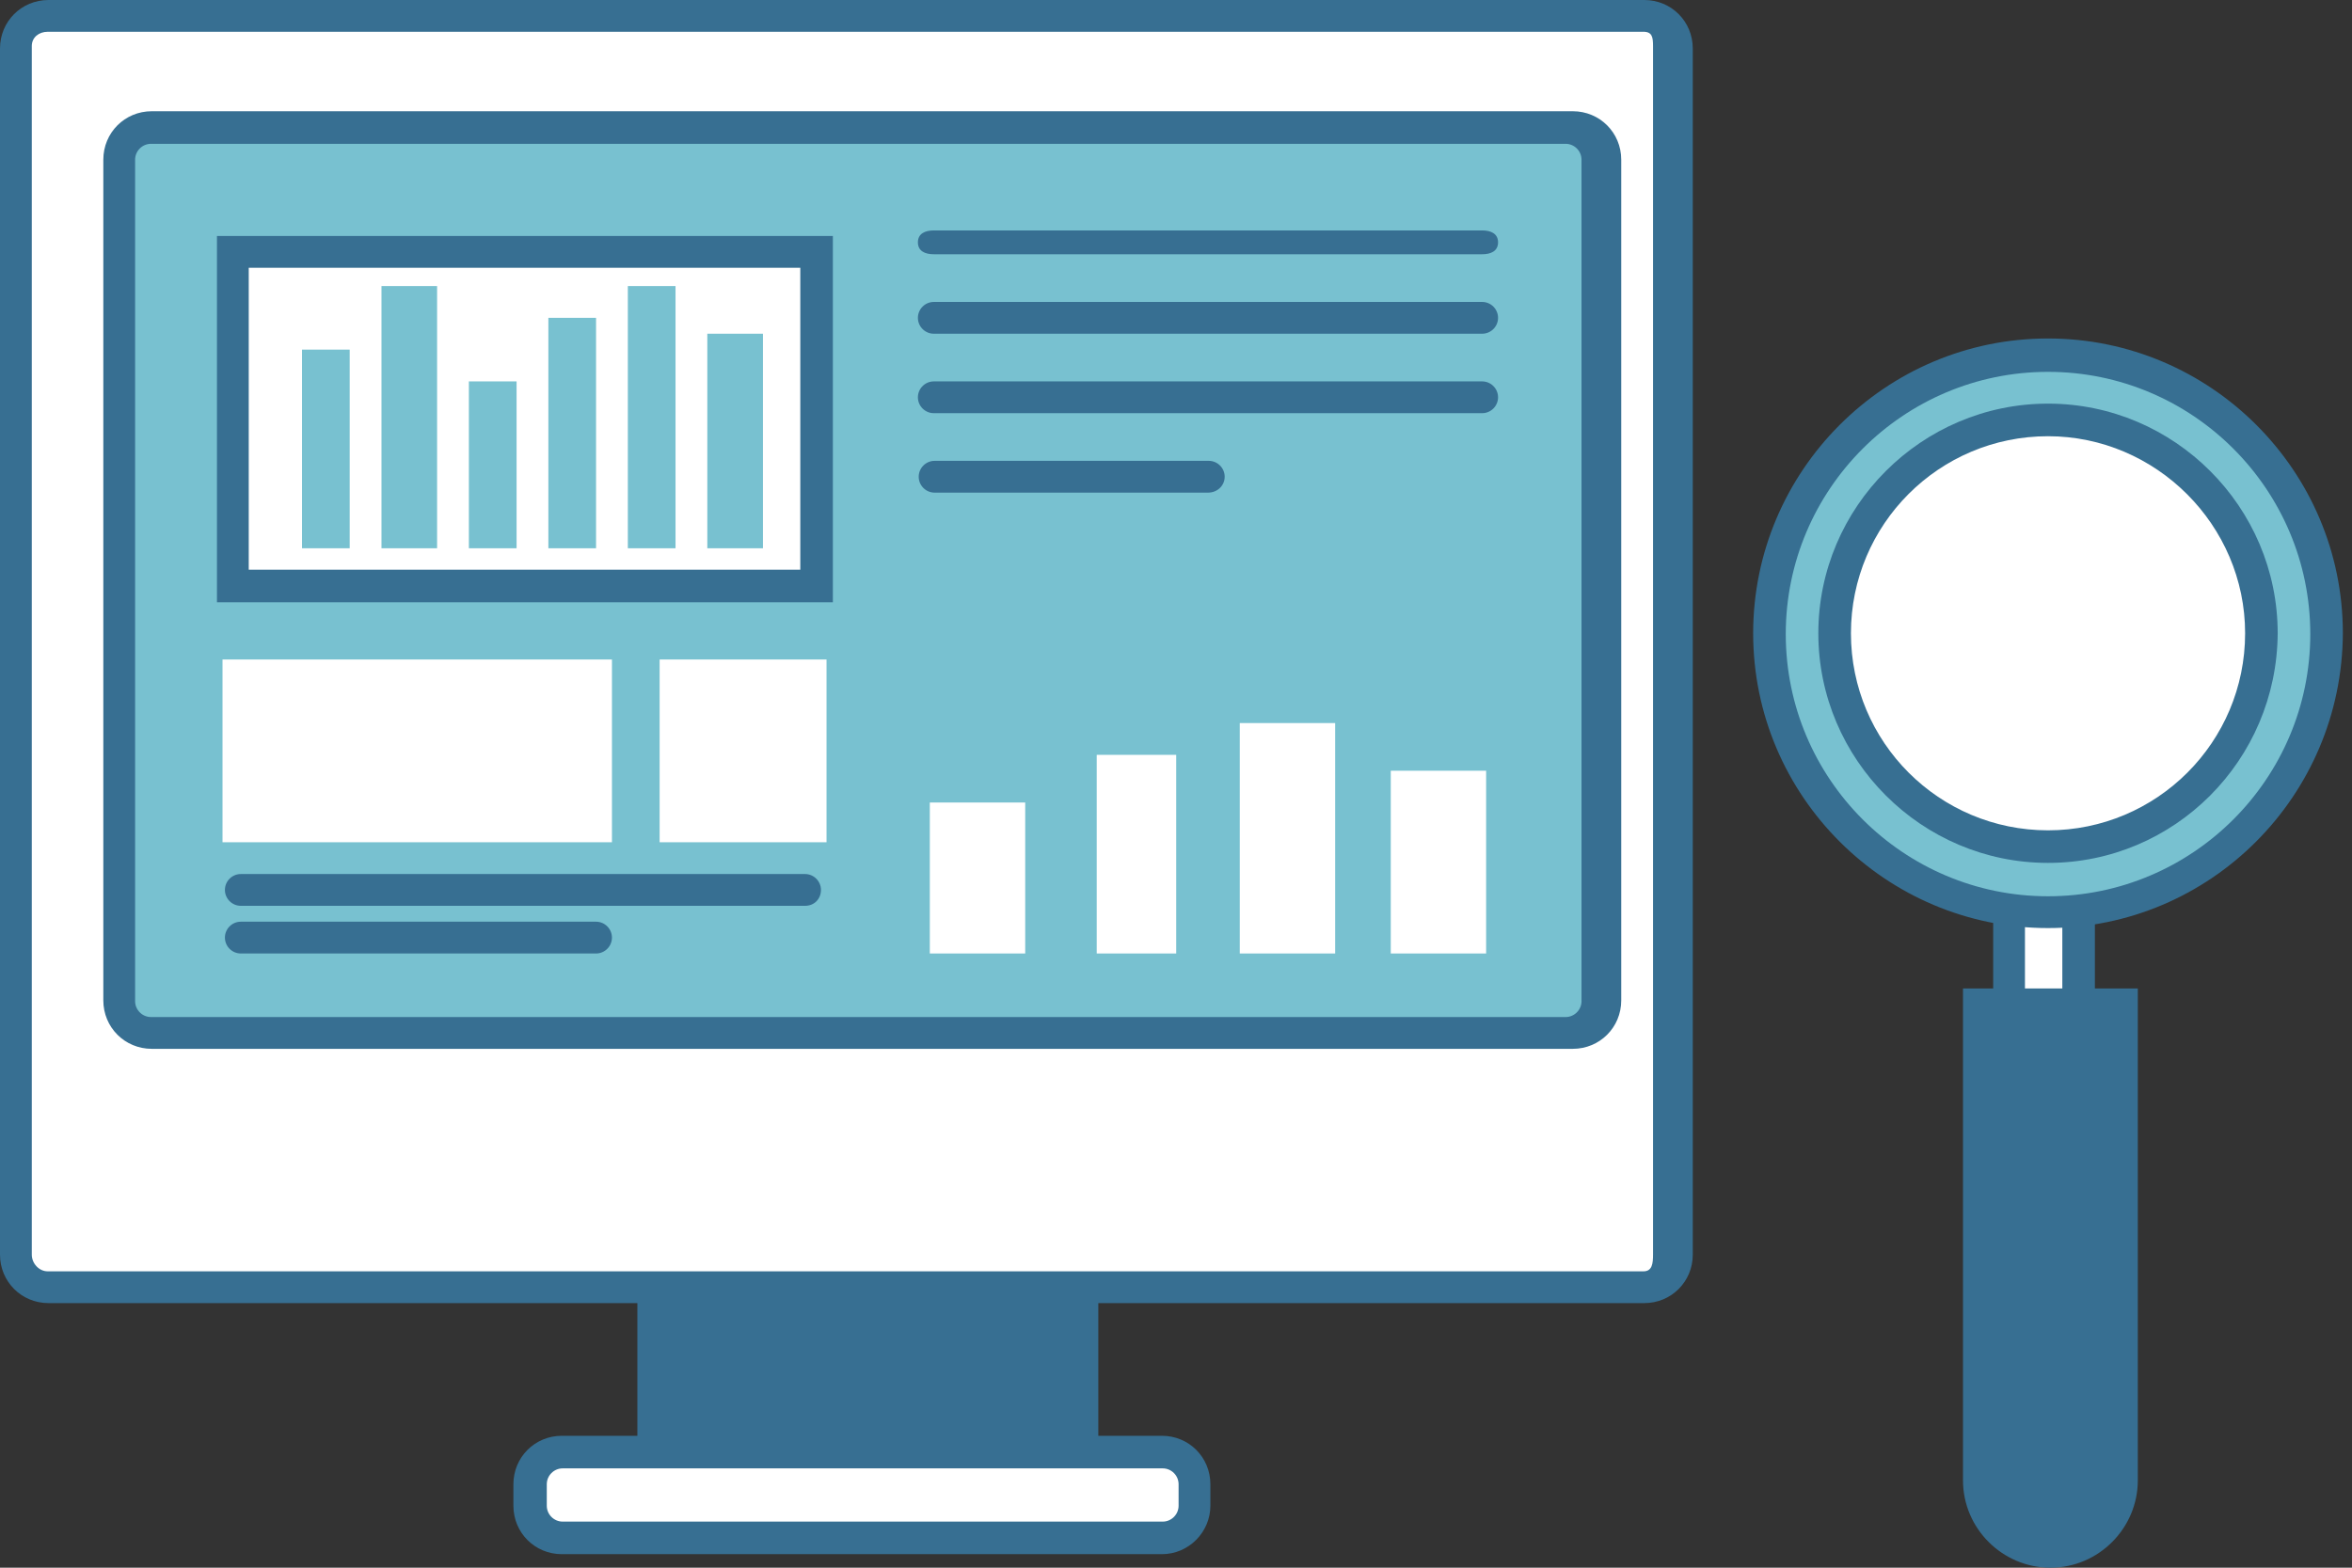 <svg width="99" height="66" viewBox="0 0 99 66" fill="none" xmlns="http://www.w3.org/2000/svg">
<rect x="0" y="0" width="99" height="66" fill="#333333" stroke="none"/>
<path d="M50.278 63.023C50.278 64.06 49.441 64.93 48.371 64.93H24.085C23.048 64.93 22.178 64.093 22.178 63.023C22.178 61.986 23.015 61.116 24.085 61.116H48.371C49.408 61.116 50.278 61.952 50.278 63.023Z" fill="white"/>
<path d="M87.376 35.425H84.9V43.353H87.376V35.425Z" fill="white"/>
<path d="M88.178 43.755H83.897V34.689H88.178V43.755ZM85.234 42.417H86.807V36.061H85.234V42.417Z" fill="#376F92"/>
<path d="M46.23 54.192H26.828V61.116H46.23V54.192Z" fill="#376F92"/>
<path d="M48.906 65.431H23.65C22.513 65.431 21.61 64.528 21.61 63.391V62.488C21.61 61.35 22.513 60.447 23.65 60.447H48.906C50.044 60.447 50.947 61.35 50.947 62.488V63.391C50.947 64.495 50.044 65.431 48.906 65.431ZM23.684 61.819C23.316 61.819 23.015 62.12 23.015 62.488V63.391C23.015 63.759 23.316 64.06 23.684 64.06H48.94C49.308 64.06 49.609 63.759 49.609 63.391V62.488C49.609 62.12 49.308 61.819 48.94 61.819H23.684Z" fill="#376F92"/>
<path d="M70.583 52.82C70.583 53.556 70.114 54.225 69.379 54.225H2.141C1.405 54.225 0.669 53.589 0.669 52.82V2.041C0.669 1.305 1.371 0.702 2.141 0.702H69.379C70.114 0.702 70.583 1.305 70.583 2.041V52.82Z" fill="white"/>
<path d="M71.252 52.82C71.252 53.957 70.349 54.861 69.211 54.861H2.041C0.903 54.861 0 53.957 0 52.82V2.041C0 0.903 0.903 0 2.041 0H69.211C70.349 0 71.252 0.903 71.252 2.041V52.82ZM2.007 1.338C1.639 1.338 1.338 1.572 1.338 1.94V52.82C1.338 53.188 1.639 53.523 2.007 53.523H69.178C69.546 53.523 69.579 53.188 69.579 52.82V1.94C69.579 1.572 69.546 1.338 69.178 1.338H2.007Z" fill="#376F92"/>
<path d="M67.572 42.149C67.572 42.885 66.97 43.52 66.201 43.52H6.389C5.653 43.52 5.018 42.918 5.018 42.149V6.724C5.018 5.988 5.62 5.352 6.389 5.352H66.234C66.97 5.352 67.606 5.954 67.606 6.724V42.149H67.572Z" fill="#78C1D0"/>
<path d="M68.241 42.116C68.241 43.253 67.338 44.156 66.201 44.156H6.389C5.252 44.156 4.349 43.253 4.349 42.116V6.724C4.349 5.586 5.252 4.683 6.389 4.683H66.201C67.338 4.683 68.241 5.586 68.241 6.724V42.116ZM66.569 6.724C66.569 6.356 66.267 6.055 65.9 6.055H6.356C5.988 6.055 5.687 6.356 5.687 6.724V42.149C5.687 42.517 5.988 42.818 6.356 42.818H65.9C66.267 42.818 66.569 42.517 66.569 42.149V6.724Z" fill="#376F92"/>
<path d="M34.355 10.604H9.801V24.654H34.355V10.604Z" fill="white"/>
<path d="M35.024 25.356H9.132V9.935H35.057V25.356H35.024ZM10.47 23.985H33.686V11.273H10.47V23.985Z" fill="#376F92"/>
<path d="M14.719 23.082H12.712V14.719H14.719V23.082ZM18.398 12.043H16.057V23.082H18.398V12.043ZM21.744 16.057H19.736V23.082H21.744V16.057ZM25.089 13.381H23.082V23.082H25.089V13.381ZM28.434 12.043H26.427V23.082H28.434V12.043ZM32.114 14.05H29.772V23.082H32.114V14.05Z" fill="#78C1D0"/>
<path d="M33.886 38.135H10.136C9.768 38.135 9.467 37.834 9.467 37.466C9.467 37.098 9.768 36.797 10.136 36.797H33.886C34.254 36.797 34.556 37.098 34.556 37.466C34.556 37.834 34.288 38.135 33.886 38.135ZM25.758 39.473C25.758 39.105 25.457 38.804 25.089 38.804H10.136C9.768 38.804 9.467 39.105 9.467 39.473C9.467 39.841 9.768 40.142 10.136 40.142H25.089C25.457 40.142 25.758 39.841 25.758 39.473Z" fill="#376F92"/>
<path d="M62.387 10.704H39.306C38.938 10.704 38.636 10.571 38.636 10.203C38.636 9.835 38.938 9.701 39.306 9.701H62.387C62.755 9.701 63.056 9.835 63.056 10.203C63.056 10.571 62.755 10.704 62.387 10.704ZM63.056 13.381C63.056 13.013 62.755 12.712 62.387 12.712H39.306C38.938 12.712 38.636 13.013 38.636 13.381C38.636 13.749 38.938 14.05 39.306 14.05H62.387C62.755 14.05 63.056 13.749 63.056 13.381ZM63.056 16.726C63.056 16.358 62.755 16.057 62.387 16.057H39.306C38.938 16.057 38.636 16.358 38.636 16.726C38.636 17.094 38.938 17.395 39.306 17.395H62.387C62.755 17.395 63.056 17.094 63.056 16.726ZM51.549 20.071C51.549 19.703 51.248 19.402 50.88 19.402H39.339C38.971 19.402 38.67 19.703 38.67 20.071C38.67 20.439 38.971 20.74 39.339 20.74H50.846C51.248 20.74 51.549 20.439 51.549 20.071Z" fill="#376F92"/>
<path d="M43.153 40.142H39.138V33.786H43.153V40.142ZM49.508 31.779H46.163V40.142H49.508V31.779ZM56.199 30.441H52.184V40.142H56.199V30.441ZM62.554 32.448H58.54V40.142H62.554V32.448ZM25.758 27.765H9.366V35.459H25.758V27.765ZM34.79 27.765H27.765V35.459H34.79V27.765Z" fill="white"/>
<path d="M97.913 26.694C97.913 33.151 92.661 38.402 86.205 38.402C79.749 38.402 74.497 33.151 74.497 26.694C74.497 20.205 79.749 14.986 86.205 14.986C92.661 14.953 97.913 20.205 97.913 26.694Z" fill="#78C1D0"/>
<path d="M86.205 39.072C79.381 39.072 73.794 33.519 73.794 26.661C73.794 19.837 79.347 14.25 86.205 14.25C93.029 14.25 98.615 19.803 98.615 26.661C98.582 33.519 93.029 39.072 86.205 39.072ZM86.205 15.655C80.117 15.655 75.166 20.606 75.166 26.694C75.166 32.783 80.117 37.733 86.205 37.733C92.293 37.733 97.244 32.783 97.244 26.694C97.244 20.606 92.293 15.655 86.205 15.655Z" fill="#376F92"/>
<path d="M95.17 26.694C95.17 31.645 91.156 35.693 86.171 35.693C81.221 35.693 77.173 31.679 77.173 26.694C77.173 21.744 81.187 17.696 86.171 17.696C91.156 17.696 95.17 21.71 95.17 26.694Z" fill="white"/>
<path d="M86.205 36.328C80.886 36.328 76.537 31.98 76.537 26.661C76.537 21.342 80.886 16.993 86.205 16.993C91.524 16.993 95.872 21.342 95.872 26.661C95.839 32.013 91.524 36.328 86.205 36.328ZM86.205 18.365C81.622 18.365 77.909 22.078 77.909 26.661C77.909 31.244 81.622 34.957 86.205 34.957C90.788 34.957 94.501 31.244 94.501 26.661C94.501 22.111 90.754 18.365 86.205 18.365Z" fill="#376F92"/>
<path d="M82.626 41.614V62.32C82.626 64.361 84.298 66 86.305 66C88.346 66 89.985 64.327 89.985 62.32V41.614H82.626Z" fill="#376F92"/>
</svg>
